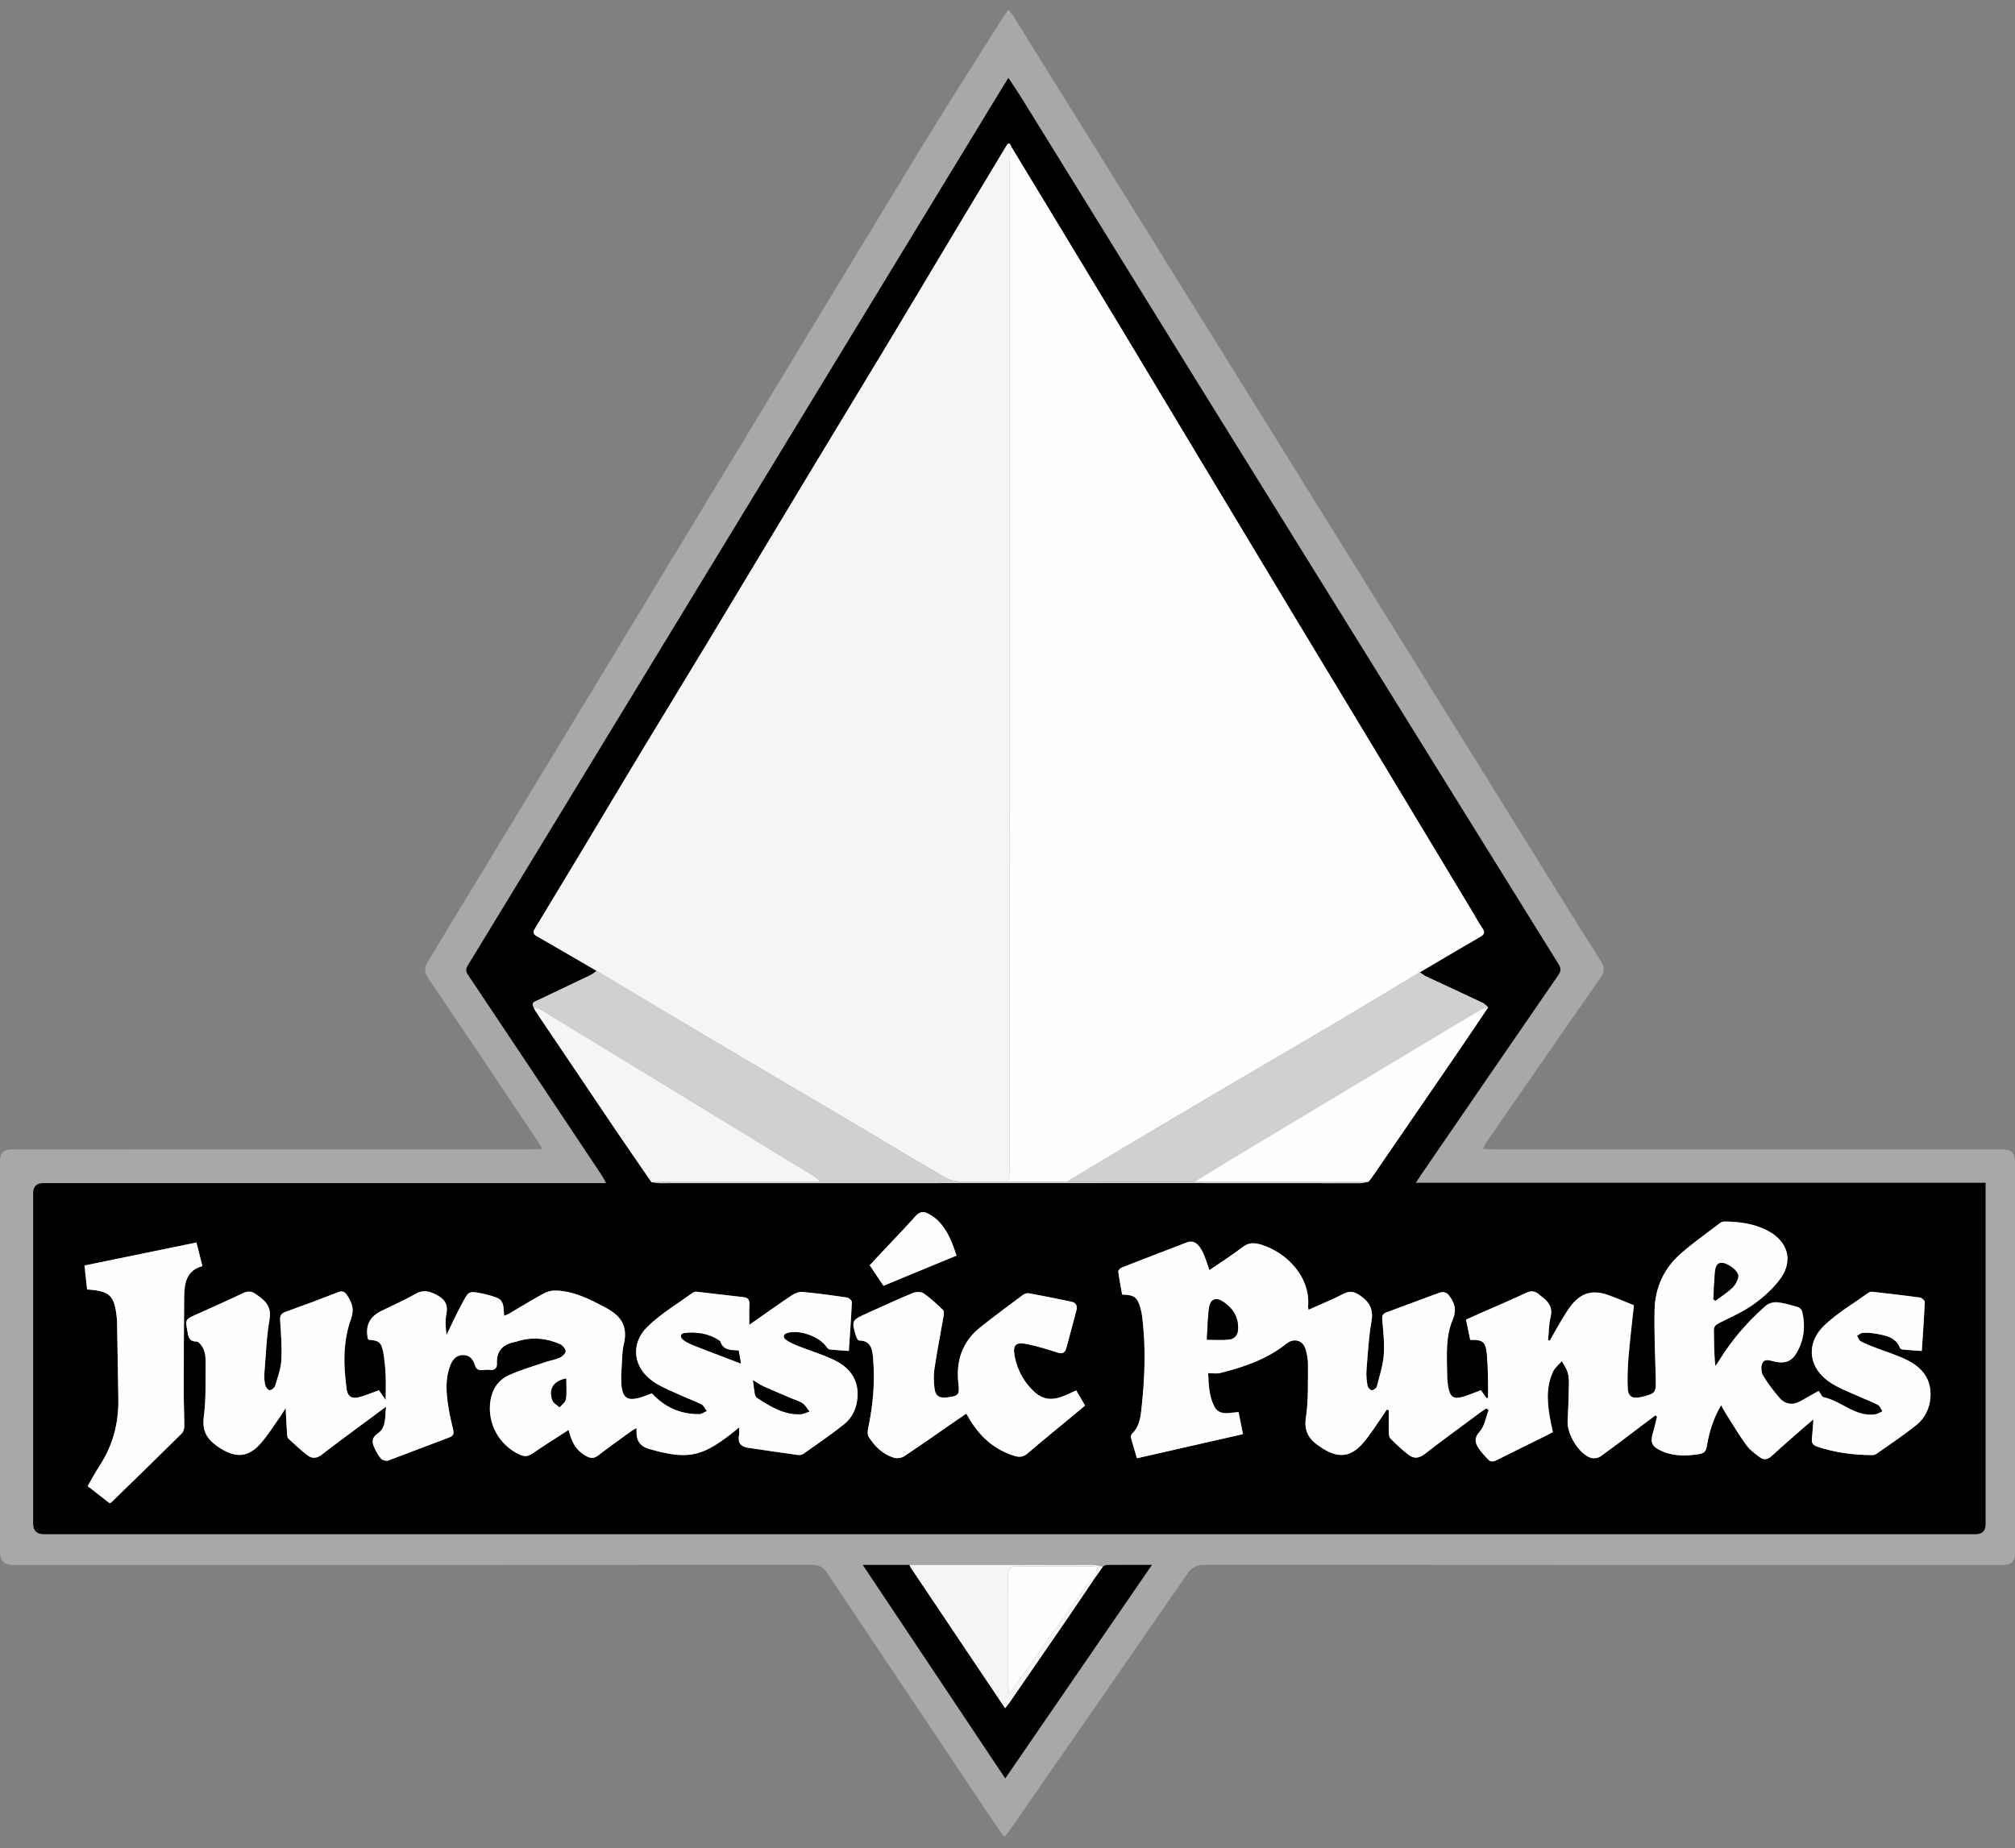 <svg width="133" height="122" viewBox="0 0 133 122" fill="none" xmlns="http://www.w3.org/2000/svg">
<rect x="0" y="0" width="133" height="122" fill="#808080" stroke="none"/>
<g clip-path="url(#clip0_465_1074)">
<path d="M97.881 75.837C98.173 75.852 98.397 75.873 98.621 75.873C109.82 75.875 121.02 75.874 132.22 75.875C132.74 75.875 133 76.138 133 76.665C133 85.294 133 93.923 133 102.552C133 103.052 132.743 103.303 132.228 103.304C114.662 103.304 97.095 103.307 79.529 103.292C78.985 103.292 78.668 103.457 78.359 103.905C74.464 109.556 70.549 115.19 66.638 120.829C66.544 120.963 66.436 121.086 66.294 121.266C66.146 121.066 66.032 120.925 65.932 120.776C62.157 115.138 58.378 109.502 54.618 103.855C54.346 103.445 54.056 103.294 53.564 103.294C35.997 103.307 18.431 103.305 0.864 103.305C0.287 103.305 -0.002 103.024 -0.002 102.462C-0.002 93.848 -0.002 85.235 -0.002 76.621C-0.002 76.125 0.242 75.876 0.73 75.876C12.163 75.876 23.595 75.876 35.027 75.874C35.251 75.874 35.476 75.853 35.795 75.837C35.647 75.59 35.556 75.418 35.448 75.259C33.058 71.695 30.674 68.127 28.265 64.576C27.985 64.162 28 63.867 28.252 63.453C34.796 52.675 41.326 41.889 47.859 31.105C52.209 23.925 56.547 16.737 60.918 9.568C62.667 6.699 64.489 3.873 66.279 1.028C66.35 0.915 66.439 0.811 66.568 0.638C66.701 0.812 66.808 0.931 66.892 1.066C69.959 5.999 73.025 10.933 76.09 15.867C79.956 22.09 83.823 28.313 87.689 34.537C91.84 41.221 95.99 47.906 100.142 54.59C101.973 57.538 103.799 60.488 105.65 63.422C105.922 63.854 105.923 64.144 105.624 64.571C103.091 68.187 100.587 71.822 98.076 75.454C98.01 75.549 97.969 75.661 97.88 75.837H97.881ZM60.032 103.304H56.951C60.111 108.039 63.201 112.67 66.352 117.391C69.612 112.646 72.792 108.015 76.031 103.3C74.952 103.3 73.996 103.297 73.04 103.305C72.958 103.305 72.877 103.376 72.795 103.414C72.572 103.376 72.349 103.306 72.126 103.305C68.095 103.299 64.063 103.302 60.032 103.303V103.304ZM131.056 78.08H93.45C93.6 77.848 93.687 77.705 93.783 77.567C96.805 73.162 99.826 68.756 102.859 64.357C103.05 64.079 103.028 63.896 102.859 63.624C98.296 56.287 93.744 48.944 89.189 41.602C85.687 35.958 82.18 30.317 78.682 24.67C74.908 18.575 71.142 12.474 67.37 6.377C67.123 5.978 66.854 5.59 66.56 5.144C66.424 5.36 66.333 5.499 66.245 5.642C54.457 25.009 42.67 44.376 30.874 63.737C30.727 63.98 30.749 64.132 30.898 64.355C33.85 68.769 36.796 73.19 39.74 77.609C39.827 77.74 39.892 77.884 40.007 78.096H39.26C27.131 78.096 15.004 78.096 2.876 78.096C2.419 78.096 2.19 78.32 2.19 78.77C2.19 86.035 2.19 93.3 2.19 100.565C2.19 101.035 2.424 101.269 2.892 101.27C45.394 101.27 87.897 101.27 130.398 101.27C130.836 101.27 131.056 101.055 131.056 100.625C131.056 93.329 131.056 86.034 131.056 78.738C131.056 78.554 131.056 78.37 131.056 78.079L131.056 78.08Z" fill="#A8A8A8"/>
<path d="M131.056 78.08C131.056 78.371 131.056 78.555 131.056 78.739C131.056 86.035 131.056 93.331 131.056 100.626C131.056 101.056 130.837 101.271 130.399 101.272C87.897 101.272 45.394 101.272 2.893 101.272C2.425 101.272 2.191 101.037 2.19 100.567C2.19 93.302 2.19 86.037 2.19 78.772C2.19 78.323 2.419 78.098 2.876 78.097C15.004 78.097 27.132 78.097 39.26 78.097H40.007C39.892 77.886 39.827 77.741 39.74 77.611C36.796 73.191 33.851 68.77 30.898 64.356C30.749 64.133 30.727 63.981 30.875 63.739C42.67 44.376 54.457 25.01 66.246 5.644C66.333 5.501 66.424 5.361 66.561 5.146C66.854 5.592 67.123 5.978 67.37 6.379C71.142 12.476 74.907 18.577 78.682 24.672C82.18 30.319 85.688 35.96 89.19 41.604C93.745 48.945 98.297 56.288 102.859 63.626C103.029 63.899 103.051 64.082 102.859 64.359C99.826 68.756 96.806 73.163 93.783 77.568C93.688 77.707 93.6 77.85 93.45 78.081H131.057L131.056 78.08ZM98.229 66.495C98.11 66.394 98.005 66.263 97.869 66.198C96.626 65.612 95.377 65.038 94.133 64.455C93.985 64.385 93.855 64.273 93.716 64.181C95.035 63.405 96.348 62.621 97.676 61.859C97.976 61.688 98.043 61.545 97.833 61.252C97.609 60.938 97.435 60.591 97.235 60.26C95.06 56.647 92.886 53.034 90.709 49.423C88.891 46.406 87.063 43.395 85.246 40.377C82.95 36.565 80.661 32.75 78.369 28.935C77.056 26.75 75.746 24.562 74.43 22.378C73.01 20.022 71.585 17.67 70.161 15.316C69.025 13.44 67.889 11.565 66.752 9.689C66.62 9.3 66.5 9.501 66.382 9.697C65.458 11.233 64.532 12.768 63.611 14.305C61.856 17.233 60.109 20.165 58.349 23.09C56.669 25.882 54.972 28.665 53.29 31.456C51.05 35.172 48.821 38.895 46.579 42.611C45.175 44.939 43.752 47.255 42.347 49.583C41.07 51.698 39.807 53.823 38.535 55.941C37.469 57.716 36.401 59.488 35.327 61.258C35.196 61.475 35.138 61.632 35.41 61.788C36.736 62.548 38.055 63.32 39.378 64.088C39.243 64.181 39.119 64.296 38.973 64.366C37.82 64.921 36.662 65.465 35.509 66.019C35.319 66.11 35.026 66.161 35.221 66.494C35.261 66.578 35.29 66.667 35.341 66.742C37.098 69.352 38.855 71.962 40.618 74.568C41.403 75.729 42.203 76.88 42.997 78.036C43.193 78.059 43.388 78.103 43.583 78.103C53.753 78.103 63.923 78.098 74.094 78.097C79.311 78.097 84.527 78.105 89.744 78.104C89.935 78.104 90.127 78.045 90.317 78.014C90.404 77.906 90.498 77.803 90.576 77.689C92.499 74.889 94.423 72.09 96.342 69.286C96.977 68.359 97.599 67.424 98.227 66.493L98.229 66.495ZM109.267 93.428C109.303 93.454 109.339 93.48 109.376 93.507C109.291 93.849 109.223 94.195 109.119 94.531C108.909 95.213 109.02 95.49 109.697 95.787C110.493 96.136 111.32 96.116 112.16 95.981C112.489 95.928 112.612 95.79 112.666 95.452C112.815 94.522 113.098 93.628 113.603 92.756C113.736 92.987 113.828 93.164 113.935 93.333C114.376 94.024 114.793 94.733 115.275 95.393C115.505 95.709 115.844 95.957 116.164 96.194C116.425 96.387 116.681 96.355 116.95 96.104C117.698 95.409 118.478 94.746 119.246 94.073C119.38 93.955 119.519 93.845 119.697 93.696C119.661 94.174 119.642 94.575 119.598 94.972C119.563 95.276 119.697 95.409 119.975 95.5C121.134 95.884 122.325 96.039 123.54 96.047C123.643 96.047 123.767 96.031 123.848 95.974C124.744 95.342 125.661 94.736 126.513 94.048C127.052 93.613 127.36 92.985 127.419 92.27C127.521 91.028 126.86 90.24 125.82 89.743C125.125 89.411 124.38 89.185 123.66 88.905C123.373 88.794 123.08 88.685 122.815 88.532C122.704 88.468 122.656 88.293 122.579 88.168C122.705 88.102 122.827 87.987 122.956 87.98C123.232 87.965 123.514 87.981 123.787 88.028C124.445 88.142 125.12 88.242 125.419 88.984C125.439 89.035 125.54 89.076 125.606 89.082C125.988 89.117 126.37 89.141 126.852 89.176C126.924 88.066 127.003 87.004 127.049 85.94C127.053 85.844 126.852 85.666 126.73 85.648C125.69 85.504 124.646 85.387 123.603 85.27C123.518 85.261 123.407 85.278 123.34 85.326C122.372 86.019 121.332 86.636 120.466 87.441C119.14 88.671 119.358 90.349 120.889 91.311C121.434 91.654 122.052 91.882 122.641 92.151C123.077 92.35 123.531 92.512 123.955 92.733C124.091 92.805 124.157 93.012 124.256 93.157C124.099 93.225 123.946 93.33 123.783 93.355C122.47 93.554 121.566 92.48 120.389 92.235C120.254 92.207 120.164 91.96 120.047 91.808C119.638 92.039 119.248 92.259 118.859 92.479C118.344 92.77 117.851 92.715 117.47 92.279C117.066 91.817 116.687 91.321 116.373 90.795C116.247 90.584 116.226 90.21 116.328 89.986C116.479 89.654 116.836 89.807 117.12 89.871C117.846 90.037 118.282 89.865 118.637 89.221C119.097 88.382 119.177 87.485 118.954 86.565C118.926 86.448 118.781 86.307 118.663 86.273C118.218 86.142 117.767 86.007 117.308 85.962C117.067 85.938 116.746 86.024 116.566 86.181C115.343 87.244 114.296 88.463 113.449 89.849C113.381 89.959 113.302 90.064 113.229 90.17C113.134 89.382 113.147 88.615 113.128 87.85C113.12 87.569 113.233 87.451 113.473 87.331C114.247 86.944 115.054 86.595 115.752 86.094C116.419 85.614 117.066 85.037 117.54 84.372C118.37 83.207 118.005 81.964 116.755 81.276C115.849 80.778 114.856 80.641 113.839 80.629C113.738 80.628 113.619 80.666 113.54 80.727C112.668 81.393 111.765 82.027 110.941 82.749C109.828 83.724 109.244 85.006 109.214 86.479C109.183 87.964 109.252 89.45 109.292 90.935C109.32 91.947 109.297 91.991 108.307 92.219C107.755 92.346 107.471 92.194 107.443 91.636C107.409 90.945 107.439 90.246 107.497 89.554C107.592 88.415 107.73 87.281 107.849 86.157C107.215 85.904 106.662 85.659 106.093 85.464C105.103 85.125 104.348 85.348 103.704 86.177C103.421 86.543 103.192 86.951 102.952 87.347C102.724 87.724 102.515 88.111 102.298 88.493L102.187 88.462C102.235 87.964 102.223 87.45 102.346 86.97C102.502 86.357 102.268 85.963 101.813 85.626C101.725 85.562 101.644 85.489 101.561 85.421C101.311 85.214 101.066 85.187 100.753 85.333C99.8 85.778 98.83 86.188 97.867 86.613C97.504 86.774 97.141 86.938 96.769 87.105C96.868 87.585 96.957 88.019 97.044 88.443C97.899 88.424 98.078 88.583 98.148 89.419C98.188 89.897 98.207 90.378 98.218 90.858C98.231 91.329 98.221 91.8 98.221 92.27C98.188 92.275 98.153 92.279 98.12 92.285C97.999 92.114 97.878 91.943 97.753 91.765C97.333 91.919 96.937 92.093 96.525 92.21C95.983 92.364 95.733 92.213 95.618 91.663C95.551 91.348 95.527 91.019 95.523 90.696C95.508 89.488 95.407 88.245 95.887 87.117C96.189 86.411 95.988 85.93 95.587 85.437C95.498 85.328 95.233 85.255 95.098 85.303C93.903 85.727 92.721 86.189 91.528 86.622C91.272 86.715 91.219 86.842 91.239 87.101C91.3 87.873 91.401 88.653 91.341 89.418C91.287 90.129 91.06 90.831 90.878 91.529C90.849 91.638 90.644 91.781 90.539 91.767C90.431 91.753 90.284 91.577 90.263 91.453C90.209 91.121 90.172 90.776 90.199 90.442C90.286 89.362 90.345 88.273 90.53 87.209C90.669 86.411 90.378 85.924 89.763 85.505C89.414 85.267 89.115 85.181 88.703 85.392C87.951 85.778 87.165 86.099 86.377 86.454C86.357 86.353 86.337 86.307 86.341 86.265C86.526 84.294 84.93 82.661 83.224 82.15C82.786 82.019 82.416 82.011 82.016 82.32C81.31 82.865 80.552 83.343 79.834 83.837C79.654 83.358 79.54 82.899 79.314 82.505C79.121 82.17 78.836 81.821 78.339 82.01C76.908 82.557 75.479 83.106 74.053 83.666C73.951 83.706 73.806 83.853 73.816 83.933C73.881 84.448 73.984 84.957 74.072 85.454C74.868 85.467 75.08 85.629 75.277 86.337C75.323 86.501 75.36 86.668 75.382 86.836C75.657 88.924 75.567 91.009 75.335 93.092C75.272 93.663 75.16 94.228 74.711 94.654C74.658 94.705 74.632 94.83 74.652 94.905C74.785 95.393 74.935 95.876 75.048 96.258C77.411 95.721 79.72 95.195 82.047 94.666C81.956 94.21 81.856 93.714 81.755 93.207C81.521 93.231 81.324 93.254 81.126 93.271C80.733 93.307 80.367 93.245 80.166 92.86C79.805 92.172 79.784 91.422 79.747 90.638C80.061 90.638 80.319 90.688 80.551 90.63C82.12 90.236 83.639 89.716 84.927 88.684C85.386 88.317 85.972 88.448 86.159 89.002C86.276 89.348 86.343 89.729 86.339 90.093C86.327 91.254 86.374 92.43 86.2 93.571C86.054 94.531 86.454 95.056 87.16 95.51C87.212 95.544 87.263 95.579 87.315 95.613C88.334 96.252 89.129 96.196 89.926 95.304C90.448 94.72 90.855 94.034 91.313 93.392C91.393 93.28 91.464 93.16 91.539 93.043C91.583 93.058 91.626 93.074 91.67 93.089C91.67 93.566 91.661 94.044 91.674 94.52C91.678 94.667 91.689 94.863 91.78 94.954C92.163 95.335 92.557 95.709 92.985 96.037C93.319 96.292 93.66 96.274 94.034 95.984C95.245 95.044 96.487 94.144 97.718 93.23C97.843 93.138 97.974 93.055 98.101 92.967C98.154 93.004 98.208 93.04 98.261 93.076C98.076 93.555 98 94.132 97.678 94.488C97.255 94.957 97.378 95.291 97.662 95.684C97.823 95.909 98.02 96.108 98.204 96.315C98.374 96.506 98.549 96.502 98.779 96.386C99.87 95.835 100.971 95.302 102.067 94.761C102.215 94.688 102.359 94.605 102.5 94.529C102.449 94.289 102.404 94.093 102.366 93.897C102.144 92.76 102.003 91.621 102.521 90.526C102.644 90.266 102.901 90.07 103.096 89.844C103.231 90.102 103.414 90.347 103.487 90.62C103.566 90.913 103.563 91.235 103.557 91.543C103.542 92.302 103.514 93.06 103.474 93.818C103.431 94.654 104.193 95.931 104.979 96.22C105.168 96.289 105.476 96.252 105.64 96.137C106.586 95.464 107.505 94.752 108.433 94.054C108.713 93.843 108.994 93.633 109.273 93.423L109.267 93.428ZM25.479 92.859C25.401 93.577 25.498 94.232 24.946 94.612C24.49 94.925 24.552 95.25 24.739 95.633C24.855 95.867 24.98 96.109 25.157 96.296C25.25 96.395 25.486 96.458 25.613 96.412C26.963 95.916 28.302 95.387 29.65 94.887C29.915 94.789 29.973 94.655 29.913 94.402C29.797 93.904 29.678 93.407 29.598 92.903C29.45 91.965 29.364 91.023 29.729 90.109C29.873 89.745 30.109 89.462 30.541 89.448C30.988 89.434 31.227 89.723 31.338 90.099C31.43 90.409 31.607 90.474 31.888 90.437C32.025 90.42 32.168 90.408 32.305 90.425C32.639 90.467 32.814 90.323 32.799 89.994C32.759 89.124 33.24 88.72 34.03 88.575C34.136 88.556 34.236 88.509 34.341 88.483C35.247 88.251 36.128 88.352 36.969 88.732C37.137 88.808 37.337 89.041 37.335 89.2C37.333 89.348 37.108 89.55 36.936 89.628C36.63 89.765 36.283 89.814 35.962 89.923C35.174 90.193 34.37 90.429 33.612 90.766C32.909 91.079 32.495 91.674 32.371 92.453C32.137 93.94 32.939 95.408 34.312 96.026C34.612 96.161 34.846 96.148 35.125 95.959C35.902 95.428 36.7 94.928 37.528 94.39C37.585 94.584 37.624 94.731 37.672 94.875C37.865 95.441 38.206 95.878 38.752 96.149C39.017 96.281 39.226 96.272 39.472 96.082C40.197 95.526 40.941 94.996 41.68 94.459C41.772 94.392 41.877 94.345 42.013 94.267C42.013 94.389 42.015 94.451 42.013 94.512C41.998 95.103 42.266 95.479 42.82 95.639C45.309 96.357 46.268 96.19 48.193 94.702C48.266 94.645 48.338 94.586 48.41 94.528C48.52 94.44 48.629 94.35 48.784 94.224C48.784 94.455 48.807 94.598 48.78 94.731C48.679 95.224 48.886 95.495 49.366 95.567C50.464 95.733 51.563 95.892 52.663 96.044C52.778 96.06 52.926 96.04 53.017 95.976C53.936 95.324 54.874 94.694 55.746 93.985C56.258 93.569 56.536 92.956 56.594 92.278C56.698 91.06 56.066 90.263 55.044 89.768C54.31 89.413 53.516 89.181 52.755 88.88C52.455 88.761 52.148 88.636 51.888 88.451C51.674 88.297 51.657 88.074 51.984 87.985C52.816 87.758 54.118 88.243 54.572 88.934C54.615 89 54.701 89.073 54.773 89.08C55.154 89.121 55.538 89.141 56.026 89.177C56.1 88.072 56.179 87.011 56.224 85.949C56.229 85.85 56.033 85.67 55.912 85.651C54.934 85.507 53.955 85.375 52.97 85.281C52.751 85.261 52.481 85.356 52.293 85.483C51.324 86.133 50.374 86.811 49.457 87.453C49.457 87.061 49.441 86.601 49.462 86.143C49.476 85.854 49.421 85.665 49.094 85.629C48.066 85.513 47.039 85.386 46.011 85.27C45.924 85.26 45.812 85.27 45.745 85.318C44.745 86.045 43.663 86.688 42.777 87.535C41.555 88.705 41.778 90.326 43.193 91.251C43.757 91.621 44.405 91.861 45.023 92.146C45.444 92.34 45.887 92.488 46.296 92.702C46.449 92.783 46.536 92.992 46.652 93.144C46.483 93.216 46.313 93.351 46.143 93.351C44.912 93.351 43.872 92.896 43.026 91.977C42.864 92.037 42.691 92.103 42.518 92.165C41.385 92.567 41.038 92.336 41.002 91.143C40.992 90.834 41.009 90.524 41.032 90.215C41.067 89.721 41.056 89.213 41.171 88.737C41.454 87.565 41.014 86.865 39.963 86.313C38.908 85.759 37.878 85.217 36.664 85.189C36.404 85.184 36.112 85.257 35.882 85.382C35.109 85.806 34.358 86.271 33.596 86.716C33.499 86.773 33.391 86.808 33.272 86.859C33.22 85.785 33.177 85.734 32.132 85.459C32.027 85.431 31.923 85.403 31.816 85.382C30.946 85.216 30.942 85.214 30.523 85.99C30.31 86.385 30.112 86.788 29.914 87.191C29.762 87.502 29.62 87.818 29.473 88.131C29.404 87.635 29.379 87.154 29.466 86.695C29.587 86.06 29.304 85.727 28.783 85.459C28.331 85.226 27.93 85.124 27.437 85.403C26.698 85.822 25.918 86.167 25.154 86.543C24.386 86.921 24.095 87.53 24.28 88.37C24.286 88.397 24.316 88.418 24.335 88.442C24.995 88.478 25.17 88.603 25.294 89.266C25.385 89.75 25.425 90.248 25.45 90.741C25.476 91.253 25.456 91.767 25.456 92.412C25.25 92.118 25.13 91.945 25.009 91.771C24.57 91.929 24.158 92.108 23.73 92.223C23.236 92.356 22.946 92.197 22.879 91.71C22.664 90.148 22.622 88.569 23.164 87.074C23.402 86.418 23.232 85.99 22.909 85.5C22.75 85.257 22.59 85.19 22.299 85.305C21.161 85.751 20.015 86.177 18.864 86.589C18.568 86.695 18.465 86.83 18.488 87.157C18.547 88.036 18.616 88.922 18.567 89.799C18.534 90.372 18.32 90.939 18.149 91.497C18.111 91.621 17.892 91.788 17.788 91.768C17.669 91.745 17.531 91.548 17.499 91.405C17.442 91.152 17.431 90.881 17.451 90.621C17.545 89.448 17.587 88.265 17.787 87.11C17.917 86.358 17.617 85.942 17.081 85.566C17.018 85.521 16.953 85.479 16.892 85.432C16.622 85.224 16.361 85.207 16.037 85.362C15.018 85.85 13.983 86.303 12.954 86.768C12.222 87.1 12.225 87.099 12.366 87.865C12.431 88.218 12.451 88.554 12.968 88.558C13.124 88.559 13.33 88.833 13.419 89.025C13.524 89.257 13.572 89.536 13.569 89.792C13.553 91.046 13.611 92.312 13.448 93.548C13.309 94.61 13.811 95.153 14.587 95.631C15.585 96.247 16.379 96.192 17.164 95.326C17.67 94.768 18.065 94.111 18.505 93.495C18.607 93.354 18.692 93.202 18.853 92.946C18.887 93.58 18.908 94.073 18.94 94.563C18.95 94.697 18.948 94.876 19.029 94.954C19.441 95.347 19.861 95.738 20.315 96.08C20.606 96.299 20.919 96.272 21.244 96.019C22.272 95.221 23.325 94.456 24.368 93.68C24.7 93.433 25.033 93.188 25.477 92.859H25.479ZM71.034 91.782C70.749 91.911 70.501 92.033 70.246 92.136C69.32 92.511 68.709 92.376 68.033 91.638C67.51 91.067 67.161 90.4 66.997 89.642C66.808 88.761 67.01 88.547 67.898 88.746C68.531 88.889 69.157 89.069 69.772 89.278C70.123 89.398 70.3 89.3 70.389 88.972C70.609 88.154 70.821 87.334 71.044 86.516C71.13 86.203 71.036 85.992 70.716 85.925C69.783 85.73 68.848 85.541 67.91 85.369C67.791 85.346 67.627 85.397 67.525 85.473C66.582 86.175 65.634 86.874 64.713 87.606C63.519 88.556 63.088 89.825 63.258 91.319C63.343 92.068 63.277 92.149 62.521 92.242C61.995 92.307 61.742 92.154 61.679 91.632C61.627 91.206 61.615 90.761 61.679 90.339C61.852 89.193 62.079 88.054 62.274 86.911C62.298 86.767 62.322 86.55 62.244 86.474C61.835 86.079 61.416 85.684 60.949 85.365C60.779 85.25 60.435 85.273 60.224 85.361C59.224 85.776 58.241 86.234 57.253 86.677C56.195 87.151 56.185 87.171 56.526 88.27C56.553 88.356 56.648 88.485 56.714 88.487C57.498 88.505 57.578 89.081 57.628 89.649C57.765 91.203 57.628 92.74 57.307 94.266C57.269 94.449 57.241 94.694 57.33 94.836C57.734 95.478 58.265 96.002 59.01 96.226C59.209 96.287 59.506 96.245 59.679 96.129C60.802 95.386 61.902 94.608 63.01 93.842C63.261 93.669 63.513 93.498 63.78 93.315C63.893 93.507 63.976 93.655 64.066 93.798C64.764 94.914 65.701 95.728 66.982 96.111C67.298 96.206 67.553 96.175 67.827 95.94C68.873 95.043 69.945 94.175 71.006 93.295C71.206 93.13 71.404 92.963 71.62 92.781C71.413 92.428 71.228 92.113 71.035 91.782H71.034ZM7.229 99.223C7.297 99.195 7.332 99.19 7.351 99.171C8.903 97.658 10.458 96.147 11.999 94.622C12.111 94.511 12.164 94.296 12.165 94.128C12.168 93.416 12.129 92.704 12.129 91.992C12.131 89.856 12.133 87.72 12.158 85.584C12.168 84.7 12.312 83.858 13.36 83.576C13.221 83.02 13.093 82.514 12.969 82.018C10.494 82.526 8.051 83.028 5.578 83.537C5.635 84.066 5.693 84.597 5.75 85.119C7.254 85.219 7.556 85.514 7.71 86.99C7.716 87.051 7.724 87.113 7.725 87.175C7.755 88.892 7.782 90.61 7.812 92.328C7.84 93.934 7.454 95.421 6.563 96.772C6.285 97.193 6.051 97.643 5.786 98.1C6.301 98.5 6.775 98.868 7.231 99.223H7.229ZM58.313 84.876C59.935 84.206 61.517 83.553 63.133 82.885C62.857 82.022 62.55 81.218 61.925 80.585C61.733 80.391 61.491 80.236 61.25 80.106C60.951 79.945 60.695 79.984 60.437 80.271C59.642 81.158 58.812 82.013 57.997 82.881C57.799 83.092 57.603 83.307 57.405 83.523C57.713 83.983 57.997 84.405 58.313 84.876Z" fill="black"/>
<path d="M72.795 103.415C72.877 103.377 72.958 103.306 73.039 103.305C73.996 103.298 74.952 103.3 76.031 103.3C72.793 108.015 69.612 112.647 66.352 117.392C63.201 112.671 60.111 108.039 56.951 103.304H60.032C60.057 103.36 60.075 103.421 60.108 103.471C61.68 105.817 63.253 108.162 64.827 110.507C65.321 111.244 65.818 111.981 66.341 112.76C66.466 112.603 66.556 112.502 66.632 112.393C67.9 110.552 69.17 108.712 70.434 106.868C71.034 105.993 71.624 105.112 72.218 104.234C72.41 103.962 72.603 103.689 72.796 103.416L72.795 103.415Z" fill="black"/>
<path d="M72.218 104.234C71.624 105.112 71.034 105.993 70.434 106.867C69.17 108.71 67.9 110.551 66.632 112.392C66.556 112.502 66.466 112.602 66.341 112.759C65.817 111.98 65.321 111.244 64.827 110.506C63.253 108.162 61.681 105.817 60.108 103.471C60.075 103.42 60.057 103.36 60.032 103.303C64.063 103.302 68.095 103.3 72.126 103.305C72.349 103.305 72.572 103.377 72.795 103.415C72.603 103.688 72.41 103.961 72.217 104.235C72.293 103.976 72.369 103.718 72.454 103.432C72.324 103.419 72.205 103.398 72.085 103.397C70.428 103.395 68.772 103.407 67.116 103.388C66.657 103.382 66.537 103.565 66.539 103.994C66.553 106.393 66.544 108.792 66.547 111.192C66.547 111.346 66.576 111.502 66.606 111.793C66.83 111.508 66.967 111.346 67.09 111.173C68.657 108.966 70.219 106.755 71.793 104.552C71.891 104.414 72.074 104.338 72.217 104.233L72.218 104.234Z" fill="#F5F5F5"/>
<path d="M39.38 64.089C38.058 63.321 36.738 62.55 35.412 61.789C35.14 61.633 35.197 61.476 35.328 61.26C36.402 59.49 37.471 57.717 38.537 55.943C39.809 53.825 41.071 51.7 42.349 49.584C43.754 47.257 45.177 44.94 46.581 42.613C48.822 38.898 51.052 35.174 53.292 31.458C54.974 28.666 56.67 25.883 58.351 23.091C60.11 20.166 61.858 17.234 63.612 14.306C64.533 12.769 65.46 11.234 66.384 9.699C66.502 9.503 66.622 9.302 66.754 9.69C66.716 9.962 66.645 10.233 66.645 10.505C66.639 32.714 66.641 54.924 66.637 77.134C66.637 77.424 66.581 77.714 66.551 78.005C65.499 78.008 64.447 78.036 63.396 78.002C63.043 77.991 62.654 77.889 62.349 77.712C60.12 76.412 57.911 75.079 55.692 73.765C52.712 72.003 49.724 70.254 46.747 68.488C44.286 67.03 41.836 65.557 39.381 64.09L39.38 64.089Z" fill="#F5F5F5"/>
<path d="M66.55 78.004C66.58 77.714 66.636 77.424 66.636 77.133C66.639 54.923 66.639 32.713 66.644 10.504C66.644 10.232 66.715 9.961 66.753 9.689C67.89 11.565 69.026 13.44 70.162 15.317C71.586 17.67 73.011 20.022 74.431 22.378C75.747 24.562 77.057 26.75 78.37 28.936C80.662 32.75 82.951 36.565 85.247 40.377C87.064 43.394 88.891 46.407 90.71 49.423C92.888 53.034 95.062 56.647 97.236 60.26C97.435 60.591 97.61 60.939 97.834 61.252C98.044 61.547 97.977 61.688 97.677 61.86C96.349 62.621 95.036 63.406 93.717 64.182C91.969 65.233 90.225 66.294 88.469 67.333C86.087 68.743 83.693 70.132 81.308 71.537C78.976 72.91 76.649 74.289 74.321 75.671C73.019 76.445 71.723 77.228 70.423 78.007L66.55 78.005V78.004Z" fill="#FEFEFE"/>
<path d="M109.268 93.428C108.988 93.638 108.707 93.848 108.427 94.059C107.499 94.757 106.58 95.469 105.634 96.142C105.472 96.258 105.162 96.294 104.973 96.225C104.188 95.934 103.425 94.659 103.469 93.823C103.509 93.065 103.537 92.307 103.551 91.548C103.558 91.24 103.561 90.919 103.482 90.625C103.408 90.351 103.225 90.106 103.09 89.849C102.895 90.075 102.638 90.271 102.515 90.531C101.997 91.625 102.139 92.766 102.36 93.902C102.398 94.099 102.444 94.294 102.495 94.534C102.352 94.61 102.209 94.693 102.062 94.766C100.965 95.307 99.864 95.839 98.773 96.391C98.544 96.507 98.368 96.511 98.199 96.32C98.014 96.113 97.818 95.913 97.656 95.689C97.373 95.296 97.249 94.962 97.673 94.493C97.993 94.137 98.07 93.56 98.255 93.081C98.203 93.045 98.149 93.008 98.096 92.972C97.967 93.059 97.837 93.143 97.713 93.235C96.481 94.149 95.239 95.049 94.028 95.988C93.655 96.278 93.314 96.298 92.979 96.041C92.551 95.714 92.156 95.34 91.774 94.959C91.683 94.868 91.672 94.673 91.668 94.524C91.655 94.047 91.664 93.571 91.664 93.094C91.62 93.078 91.577 93.062 91.534 93.047C91.458 93.164 91.388 93.284 91.307 93.397C90.85 94.039 90.442 94.725 89.92 95.309C89.123 96.201 88.328 96.258 87.309 95.618C87.257 95.585 87.206 95.549 87.154 95.515C86.448 95.061 86.048 94.537 86.194 93.575C86.368 92.435 86.321 91.259 86.333 90.098C86.337 89.734 86.27 89.353 86.153 89.007C85.966 88.453 85.38 88.322 84.922 88.689C83.633 89.721 82.115 90.24 80.545 90.634C80.313 90.693 80.055 90.643 79.741 90.643C79.778 91.426 79.799 92.176 80.16 92.865C80.362 93.25 80.727 93.311 81.12 93.276C81.318 93.258 81.515 93.236 81.749 93.212C81.851 93.719 81.95 94.215 82.041 94.67C79.714 95.199 77.405 95.724 75.043 96.263C74.929 95.882 74.78 95.398 74.647 94.91C74.626 94.836 74.651 94.71 74.705 94.659C75.155 94.232 75.266 93.668 75.33 93.097C75.561 91.014 75.652 88.928 75.376 86.841C75.354 86.673 75.317 86.505 75.271 86.342C75.074 85.634 74.862 85.472 74.067 85.459C73.978 84.962 73.875 84.451 73.81 83.937C73.8 83.857 73.945 83.711 74.047 83.671C75.473 83.111 76.902 82.562 78.334 82.015C78.829 81.825 79.115 82.175 79.308 82.51C79.534 82.904 79.648 83.363 79.828 83.841C80.547 83.348 81.304 82.869 82.011 82.325C82.41 82.016 82.78 82.023 83.218 82.154C84.924 82.666 86.52 84.298 86.335 86.269C86.332 86.312 86.351 86.358 86.371 86.459C87.16 86.103 87.945 85.782 88.697 85.397C89.11 85.186 89.408 85.272 89.757 85.51C90.373 85.929 90.663 86.415 90.524 87.214C90.339 88.279 90.28 89.367 90.193 90.447C90.166 90.781 90.203 91.126 90.258 91.458C90.278 91.582 90.426 91.758 90.534 91.772C90.639 91.786 90.843 91.643 90.872 91.534C91.054 90.836 91.282 90.134 91.336 89.422C91.394 88.657 91.294 87.877 91.234 87.106C91.213 86.846 91.266 86.719 91.522 86.626C92.715 86.194 93.897 85.732 95.093 85.308C95.228 85.26 95.492 85.332 95.581 85.442C95.983 85.935 96.184 86.415 95.882 87.122C95.401 88.249 95.502 89.492 95.517 90.7C95.521 91.024 95.546 91.353 95.612 91.668C95.728 92.217 95.977 92.37 96.519 92.215C96.931 92.097 97.328 91.924 97.747 91.769C97.873 91.948 97.993 92.119 98.114 92.29C98.148 92.285 98.182 92.281 98.216 92.275C98.216 91.805 98.225 91.333 98.213 90.863C98.201 90.383 98.181 89.903 98.142 89.424C98.072 88.588 97.893 88.429 97.039 88.448C96.951 88.023 96.862 87.589 96.764 87.11C97.136 86.942 97.498 86.779 97.861 86.618C98.824 86.193 99.794 85.783 100.747 85.338C101.061 85.192 101.305 85.219 101.555 85.425C101.639 85.494 101.72 85.566 101.807 85.631C102.263 85.969 102.497 86.361 102.34 86.975C102.219 87.454 102.23 87.968 102.181 88.467L102.292 88.497C102.51 88.115 102.719 87.729 102.946 87.352C103.186 86.955 103.415 86.546 103.698 86.182C104.342 85.353 105.097 85.13 106.087 85.469C106.657 85.664 107.209 85.91 107.844 86.162C107.725 87.286 107.586 88.421 107.491 89.559C107.434 90.251 107.403 90.95 107.437 91.641C107.465 92.199 107.749 92.35 108.301 92.224C109.292 91.996 109.314 91.951 109.286 90.94C109.245 89.455 109.177 87.969 109.208 86.484C109.238 85.011 109.822 83.729 110.935 82.754C111.759 82.032 112.661 81.398 113.535 80.731C113.614 80.671 113.734 80.633 113.833 80.634C114.849 80.647 115.843 80.782 116.75 81.281C118 81.969 118.364 83.211 117.534 84.377C117.061 85.041 116.413 85.619 115.746 86.098C115.049 86.599 114.24 86.948 113.467 87.336C113.228 87.456 113.114 87.573 113.122 87.854C113.141 88.62 113.128 89.386 113.223 90.175C113.297 90.068 113.376 89.964 113.444 89.854C114.29 88.468 115.338 87.249 116.56 86.186C116.74 86.029 117.061 85.942 117.303 85.966C117.76 86.012 118.212 86.147 118.657 86.278C118.776 86.313 118.921 86.453 118.949 86.57C119.171 87.49 119.092 88.388 118.631 89.225C118.278 89.869 117.841 90.041 117.114 89.876C116.83 89.812 116.474 89.658 116.322 89.991C116.221 90.214 116.241 90.589 116.368 90.8C116.682 91.326 117.06 91.82 117.464 92.283C117.846 92.72 118.338 92.775 118.853 92.484C119.242 92.264 119.633 92.044 120.042 91.813C120.158 91.965 120.248 92.212 120.384 92.24C121.56 92.485 122.464 93.558 123.777 93.36C123.942 93.335 124.093 93.23 124.25 93.162C124.152 93.017 124.086 92.809 123.949 92.738C123.525 92.517 123.072 92.355 122.636 92.156C122.046 91.886 121.427 91.659 120.883 91.316C119.352 90.355 119.135 88.677 120.46 87.445C121.326 86.641 122.366 86.025 123.334 85.331C123.402 85.282 123.512 85.266 123.598 85.275C124.641 85.393 125.684 85.51 126.724 85.653C126.847 85.67 127.048 85.848 127.043 85.945C126.998 87.008 126.919 88.071 126.846 89.181C126.365 89.146 125.983 89.123 125.601 89.087C125.534 89.08 125.433 89.039 125.413 88.988C125.115 88.246 124.439 88.146 123.781 88.033C123.508 87.985 123.225 87.969 122.95 87.984C122.822 87.992 122.699 88.107 122.573 88.173C122.651 88.298 122.698 88.472 122.81 88.537C123.075 88.689 123.367 88.799 123.654 88.91C124.375 89.19 125.12 89.416 125.814 89.748C126.854 90.245 127.515 91.033 127.413 92.275C127.355 92.99 127.046 93.617 126.507 94.053C125.656 94.741 124.737 95.347 123.842 95.979C123.762 96.036 123.638 96.052 123.535 96.052C122.32 96.044 121.128 95.889 119.969 95.505C119.692 95.413 119.558 95.28 119.592 94.977C119.636 94.579 119.656 94.179 119.691 93.701C119.514 93.849 119.374 93.959 119.24 94.077C118.472 94.751 117.692 95.414 116.944 96.109C116.675 96.358 116.42 96.391 116.158 96.198C115.838 95.961 115.499 95.714 115.269 95.398C114.787 94.737 114.37 94.029 113.93 93.337C113.823 93.169 113.73 92.993 113.597 92.761C113.093 93.634 112.81 94.527 112.66 95.457C112.606 95.795 112.483 95.933 112.154 95.986C111.314 96.119 110.487 96.141 109.691 95.791C109.015 95.494 108.903 95.217 109.113 94.535C109.216 94.2 109.285 93.853 109.37 93.511C109.334 93.485 109.297 93.459 109.261 93.433L109.268 93.428ZM79.66 88.432C80.198 88.432 80.658 88.467 81.111 88.422C81.491 88.385 81.705 88.122 81.719 87.724C81.748 86.939 81.375 86.361 80.75 85.939C80.268 85.611 79.894 85.742 79.807 86.319C79.705 86.998 79.706 87.693 79.659 88.433L79.66 88.432ZM113.091 85.763C113.137 85.796 113.181 85.829 113.227 85.862C113.624 85.559 114.062 85.294 114.403 84.937C114.599 84.732 114.8 84.31 114.713 84.108C114.588 83.816 114.236 83.555 113.921 83.427C113.485 83.249 113.246 83.438 113.202 83.918C113.144 84.531 113.127 85.147 113.091 85.763Z" fill="#FEFEFE"/>
<path d="M25.48 92.858C25.035 93.187 24.703 93.433 24.371 93.68C23.327 94.457 22.273 95.22 21.247 96.019C20.921 96.272 20.608 96.299 20.317 96.08C19.863 95.738 19.444 95.347 19.031 94.953C18.95 94.876 18.951 94.697 18.943 94.563C18.91 94.072 18.889 93.579 18.855 92.946C18.695 93.2 18.609 93.353 18.508 93.495C18.067 94.11 17.671 94.767 17.167 95.325C16.381 96.192 15.588 96.246 14.589 95.631C13.813 95.152 13.311 94.61 13.451 93.548C13.613 92.312 13.555 91.046 13.572 89.792C13.575 89.534 13.527 89.256 13.421 89.025C13.333 88.832 13.126 88.558 12.97 88.557C12.453 88.554 12.434 88.217 12.369 87.865C12.227 87.098 12.224 87.1 12.956 86.768C13.985 86.302 15.021 85.85 16.039 85.362C16.364 85.207 16.624 85.223 16.894 85.431C16.956 85.479 17.021 85.521 17.084 85.565C17.618 85.943 17.919 86.357 17.789 87.109C17.59 88.265 17.548 89.448 17.454 90.621C17.433 90.88 17.445 91.152 17.501 91.404C17.533 91.548 17.671 91.745 17.79 91.768C17.894 91.787 18.114 91.621 18.152 91.496C18.324 90.939 18.538 90.372 18.569 89.798C18.618 88.922 18.55 88.036 18.49 87.157C18.468 86.829 18.571 86.695 18.867 86.589C20.017 86.177 21.163 85.75 22.301 85.304C22.593 85.19 22.752 85.257 22.912 85.499C23.233 85.989 23.403 86.418 23.166 87.074C22.625 88.569 22.666 90.148 22.882 91.709C22.95 92.197 23.239 92.356 23.732 92.222C24.161 92.107 24.573 91.928 25.011 91.771C25.133 91.945 25.253 92.117 25.458 92.411C25.458 91.766 25.479 91.252 25.453 90.741C25.427 90.247 25.388 89.751 25.297 89.266C25.172 88.603 24.997 88.478 24.337 88.441C24.319 88.418 24.288 88.397 24.282 88.37C24.097 87.53 24.388 86.921 25.156 86.543C25.92 86.168 26.701 85.823 27.44 85.403C27.932 85.123 28.332 85.225 28.786 85.458C29.307 85.726 29.59 86.059 29.469 86.695C29.381 87.154 29.407 87.634 29.475 88.131C29.622 87.817 29.764 87.501 29.917 87.191C30.115 86.789 30.313 86.385 30.526 85.99C30.944 85.214 30.948 85.216 31.818 85.382C31.924 85.403 32.029 85.431 32.134 85.458C33.179 85.734 33.223 85.786 33.274 86.858C33.393 86.806 33.503 86.772 33.598 86.716C34.359 86.271 35.111 85.806 35.885 85.382C36.113 85.257 36.405 85.182 36.666 85.189C37.88 85.217 38.91 85.759 39.965 86.313C41.016 86.865 41.457 87.564 41.173 88.737C41.058 89.213 41.069 89.721 41.034 90.215C41.012 90.523 40.995 90.834 41.004 91.142C41.04 92.336 41.387 92.566 42.52 92.165C42.695 92.103 42.868 92.037 43.029 91.977C43.873 92.895 44.913 93.352 46.146 93.351C46.315 93.351 46.485 93.216 46.654 93.144C46.537 92.993 46.452 92.783 46.298 92.702C45.889 92.487 45.445 92.34 45.025 92.145C44.409 91.86 43.76 91.619 43.196 91.251C41.78 90.325 41.556 88.704 42.779 87.535C43.665 86.687 44.747 86.045 45.747 85.318C45.813 85.27 45.926 85.26 46.014 85.27C47.042 85.386 48.069 85.512 49.097 85.629C49.423 85.666 49.479 85.853 49.465 86.142C49.444 86.601 49.459 87.061 49.459 87.452C50.377 86.811 51.327 86.133 52.295 85.483C52.485 85.355 52.753 85.26 52.973 85.281C53.956 85.375 54.937 85.506 55.914 85.651C56.035 85.668 56.231 85.85 56.227 85.948C56.18 87.011 56.101 88.071 56.029 89.177C55.541 89.141 55.157 89.121 54.776 89.08C54.703 89.072 54.617 89 54.574 88.934C54.12 88.242 52.818 87.758 51.986 87.985C51.659 88.074 51.676 88.296 51.891 88.451C52.15 88.635 52.457 88.762 52.757 88.88C53.518 89.181 54.312 89.413 55.046 89.768C56.069 90.262 56.702 91.06 56.596 92.277C56.538 92.956 56.26 93.569 55.749 93.985C54.876 94.695 53.937 95.324 53.019 95.976C52.929 96.04 52.78 96.059 52.666 96.044C51.565 95.892 50.467 95.732 49.368 95.567C48.889 95.494 48.681 95.224 48.783 94.73C48.81 94.597 48.786 94.454 48.786 94.224C48.631 94.349 48.522 94.438 48.413 94.528C48.34 94.586 48.269 94.645 48.195 94.701C46.27 96.191 45.312 96.358 42.822 95.638C42.268 95.478 41.999 95.103 42.015 94.512C42.017 94.451 42.015 94.389 42.015 94.266C41.88 94.344 41.775 94.392 41.683 94.459C40.944 94.996 40.198 95.526 39.474 96.082C39.228 96.271 39.019 96.28 38.755 96.149C38.208 95.876 37.867 95.44 37.675 94.874C37.626 94.731 37.587 94.583 37.53 94.39C36.703 94.926 35.904 95.427 35.127 95.958C34.849 96.149 34.615 96.162 34.315 96.026C32.941 95.407 32.139 93.939 32.373 92.453C32.496 91.673 32.91 91.078 33.614 90.766C34.373 90.428 35.176 90.192 35.965 89.923C36.286 89.813 36.632 89.765 36.939 89.627C37.111 89.55 37.336 89.347 37.337 89.2C37.339 89.041 37.139 88.807 36.971 88.731C36.13 88.352 35.249 88.251 34.344 88.482C34.239 88.509 34.138 88.556 34.032 88.575C33.242 88.72 32.762 89.124 32.802 89.993C32.817 90.323 32.642 90.466 32.307 90.425C32.171 90.408 32.028 90.418 31.89 90.437C31.61 90.474 31.433 90.408 31.341 90.099C31.229 89.722 30.99 89.434 30.543 89.448C30.111 89.461 29.876 89.744 29.731 90.109C29.366 91.023 29.453 91.965 29.601 92.903C29.681 93.407 29.8 93.905 29.916 94.401C29.975 94.655 29.917 94.788 29.653 94.886C28.304 95.386 26.966 95.915 25.615 96.412C25.49 96.458 25.253 96.395 25.159 96.296C24.983 96.109 24.857 95.867 24.742 95.633C24.554 95.25 24.492 94.924 24.948 94.611C25.5 94.232 25.403 93.577 25.481 92.858H25.48ZM49.706 91.115C49.749 91.443 49.777 91.717 49.825 91.988C49.842 92.084 49.884 92.208 49.956 92.255C50.824 92.828 51.706 93.381 52.8 93.355C53.01 93.35 53.216 93.239 53.424 93.178C53.281 92.999 53.164 92.785 52.986 92.649C52.808 92.513 52.571 92.452 52.358 92.362C51.706 92.084 51.05 91.816 50.403 91.525C50.164 91.418 49.948 91.26 49.705 91.115H49.706ZM48.753 89.157C48.253 89.121 47.729 89.158 47.54 88.553C47.533 88.528 47.496 88.51 47.471 88.492C46.785 88.023 46.008 87.925 45.211 87.994C44.884 88.022 44.886 88.28 45.101 88.447C45.328 88.621 45.606 88.74 45.876 88.846C46.889 89.243 47.909 89.626 48.901 90.006C48.865 89.804 48.814 89.506 48.754 89.157H48.753ZM37.366 90.997C36.524 91.17 36.205 91.674 36.458 92.429C36.521 92.618 36.77 92.744 36.934 92.898C37.078 92.721 37.319 92.558 37.347 92.364C37.409 91.929 37.366 91.479 37.366 90.997Z" fill="#FEFEFE"/>
<path d="M66.55 78.004C67.841 78.004 69.132 78.005 70.423 78.006C73.229 78.008 76.035 78.009 78.84 78.011L90.32 78.015C90.128 78.045 89.937 78.104 89.746 78.104C84.529 78.105 79.313 78.097 74.096 78.097C63.926 78.097 53.756 78.103 43.585 78.103C43.39 78.103 43.195 78.059 43 78.036C43.247 78.029 43.495 78.015 43.742 78.015C47.041 78.013 50.339 78.014 53.637 78.014H54.118C54.013 77.827 53.889 77.743 53.762 77.665C51.86 76.502 49.958 75.341 48.055 74.18C43.933 71.663 39.81 69.147 35.684 66.637C35.551 66.556 35.378 66.54 35.224 66.493C35.029 66.161 35.322 66.109 35.511 66.018C36.665 65.464 37.823 64.921 38.975 64.366C39.121 64.295 39.246 64.181 39.381 64.087C41.835 65.554 44.286 67.027 46.746 68.485C49.724 70.251 52.712 72 55.691 73.762C57.912 75.076 60.12 76.409 62.349 77.709C62.653 77.886 63.041 77.987 63.396 77.999C64.446 78.033 65.499 78.005 66.551 78.002L66.55 78.004Z" fill="#D0D0D0"/>
<path d="M78.84 78.011C76.034 78.009 73.229 78.008 70.423 78.006C71.723 77.227 73.019 76.444 74.321 75.67C76.648 74.289 78.976 72.91 81.308 71.536C83.693 70.131 86.087 68.742 88.469 67.332C90.225 66.293 91.968 65.232 93.717 64.181C93.856 64.273 93.985 64.384 94.134 64.454C95.378 65.038 96.627 65.611 97.87 66.198C98.007 66.262 98.111 66.394 98.23 66.494C98.086 66.531 97.926 66.538 97.804 66.609C96.591 67.323 95.385 68.047 94.177 68.772C89.866 71.356 85.556 73.941 81.248 76.529C80.44 77.014 79.642 77.516 78.841 78.011H78.84Z" fill="#D0D0D0"/>
<path d="M71.035 91.782C71.228 92.112 71.413 92.428 71.619 92.782C71.403 92.963 71.206 93.13 71.006 93.296C69.944 94.175 68.873 95.043 67.827 95.94C67.553 96.175 67.297 96.206 66.981 96.111C65.701 95.728 64.765 94.914 64.066 93.799C63.975 93.655 63.893 93.508 63.779 93.315C63.513 93.497 63.261 93.669 63.01 93.842C61.902 94.608 60.801 95.385 59.679 96.13C59.506 96.244 59.208 96.286 59.01 96.227C58.266 96.002 57.733 95.477 57.33 94.836C57.242 94.696 57.269 94.45 57.307 94.266C57.626 92.741 57.765 91.204 57.627 89.649C57.577 89.08 57.497 88.505 56.714 88.487C56.648 88.486 56.553 88.357 56.526 88.27C56.185 87.171 56.195 87.152 57.253 86.678C58.241 86.234 59.223 85.776 60.223 85.361C60.435 85.274 60.78 85.25 60.948 85.365C61.416 85.684 61.835 86.079 62.244 86.474C62.323 86.55 62.299 86.767 62.274 86.911C62.078 88.054 61.852 89.193 61.679 90.339C61.615 90.761 61.628 91.206 61.679 91.632C61.742 92.155 61.995 92.308 62.521 92.243C63.278 92.15 63.343 92.068 63.258 91.32C63.089 89.825 63.518 88.556 64.713 87.606C65.633 86.874 66.581 86.176 67.525 85.473C67.625 85.398 67.79 85.347 67.91 85.369C68.848 85.542 69.783 85.73 70.716 85.926C71.036 85.993 71.129 86.204 71.044 86.517C70.821 87.334 70.61 88.155 70.389 88.973C70.3 89.301 70.123 89.398 69.772 89.278C69.157 89.069 68.531 88.888 67.898 88.747C67.009 88.548 66.807 88.762 66.997 89.642C67.161 90.4 67.51 91.068 68.032 91.638C68.708 92.376 69.32 92.51 70.246 92.137C70.501 92.033 70.748 91.911 71.034 91.782H71.035Z" fill="#FEFEFE"/>
<path d="M7.23 99.223C6.773 98.868 6.3 98.501 5.785 98.1C6.051 97.644 6.284 97.193 6.562 96.772C7.453 95.421 7.839 93.934 7.811 92.328C7.781 90.61 7.753 88.892 7.724 87.174C7.723 87.113 7.715 87.051 7.709 86.99C7.555 85.514 7.253 85.219 5.749 85.118C5.692 84.597 5.634 84.065 5.577 83.536C8.05 83.028 10.493 82.526 12.968 82.018C13.092 82.514 13.22 83.02 13.359 83.575C12.311 83.857 12.168 84.699 12.157 85.584C12.132 87.72 12.13 89.856 12.128 91.992C12.128 92.704 12.167 93.416 12.164 94.128C12.164 94.296 12.11 94.511 11.998 94.622C10.457 96.147 8.902 97.657 7.35 99.171C7.33 99.19 7.295 99.195 7.228 99.223H7.23Z" fill="#FEFEFE"/>
<path d="M78.84 78.011C79.642 77.516 80.44 77.014 81.247 76.529C85.555 73.94 89.865 71.356 94.176 68.771C95.383 68.047 96.59 67.324 97.803 66.609C97.925 66.538 98.085 66.531 98.228 66.494C97.6 67.425 96.978 68.361 96.344 69.287C94.424 72.09 92.501 74.889 90.577 77.69C90.499 77.803 90.405 77.907 90.319 78.015L78.839 78.012L78.84 78.011Z" fill="#FEFEFE"/>
<path d="M35.224 66.494C35.378 66.541 35.551 66.556 35.684 66.637C39.81 69.148 43.932 71.664 48.055 74.18C49.958 75.341 51.86 76.504 53.762 77.666C53.889 77.744 54.013 77.828 54.118 78.014H53.637C50.339 78.014 47.041 78.014 43.742 78.015C43.495 78.015 43.247 78.029 43 78.037C42.206 76.881 41.406 75.73 40.62 74.569C38.857 71.963 37.102 69.353 35.344 66.743C35.293 66.668 35.264 66.578 35.224 66.495V66.494Z" fill="#F5F5F5"/>
<path d="M58.313 84.875C57.997 84.405 57.715 83.983 57.405 83.522C57.604 83.306 57.799 83.091 57.997 82.88C58.813 82.012 59.642 81.156 60.438 80.27C60.696 79.983 60.952 79.944 61.25 80.105C61.492 80.235 61.734 80.391 61.925 80.585C62.55 81.218 62.857 82.022 63.133 82.884C61.517 83.552 59.935 84.205 58.313 84.875Z" fill="#FEFEFE"/>
<path d="M72.218 104.234C72.075 104.339 71.893 104.416 71.794 104.553C70.221 106.755 68.658 108.967 67.091 111.174C66.969 111.347 66.831 111.509 66.607 111.794C66.577 111.502 66.549 111.347 66.549 111.193C66.546 108.794 66.554 106.394 66.54 103.995C66.537 103.566 66.658 103.383 67.117 103.389C68.773 103.408 70.43 103.395 72.086 103.398C72.206 103.398 72.325 103.419 72.455 103.432C72.371 103.719 72.294 103.977 72.218 104.236V104.234Z" fill="#FEFEFE"/>
<path d="M79.66 88.432C79.707 87.693 79.706 86.998 79.808 86.317C79.894 85.742 80.268 85.61 80.751 85.937C81.376 86.36 81.748 86.937 81.72 87.723C81.706 88.121 81.492 88.384 81.112 88.421C80.659 88.466 80.199 88.431 79.661 88.431L79.66 88.432Z" fill="black"/>
<path d="M113.091 85.764C113.127 85.149 113.144 84.532 113.202 83.919C113.247 83.439 113.485 83.25 113.921 83.428C114.236 83.557 114.588 83.818 114.713 84.11C114.8 84.311 114.599 84.733 114.403 84.939C114.062 85.296 113.624 85.561 113.227 85.864C113.181 85.83 113.137 85.798 113.091 85.764Z" fill="#020202"/>
<path d="M49.706 91.114C49.949 91.26 50.165 91.418 50.404 91.525C51.05 91.815 51.707 92.084 52.359 92.362C52.572 92.453 52.809 92.512 52.987 92.649C53.165 92.785 53.281 92.998 53.425 93.178C53.217 93.239 53.01 93.349 52.801 93.354C51.707 93.38 50.824 92.827 49.956 92.255C49.884 92.207 49.843 92.083 49.826 91.988C49.778 91.718 49.75 91.443 49.706 91.114H49.706Z" fill="#010101"/>
<path d="M48.754 89.156C48.815 89.506 48.867 89.803 48.901 90.005C47.91 89.627 46.891 89.243 45.877 88.845C45.606 88.739 45.328 88.621 45.101 88.446C44.886 88.28 44.884 88.022 45.211 87.993C46.01 87.925 46.786 88.022 47.471 88.492C47.497 88.509 47.533 88.527 47.54 88.552C47.729 89.157 48.253 89.12 48.753 89.156H48.754Z" fill="#010101"/>
<path d="M37.367 90.997C37.367 91.479 37.41 91.928 37.348 92.363C37.32 92.558 37.079 92.72 36.935 92.898C36.772 92.743 36.523 92.617 36.459 92.428C36.207 91.674 36.525 91.17 37.367 90.997Z" fill="#010101"/>
</g>
<defs>
<clipPath id="clip0_465_1074">
<rect width="133" height="120.628" fill="white" transform="translate(0 0.637)"/>
</clipPath>
</defs>
</svg>
